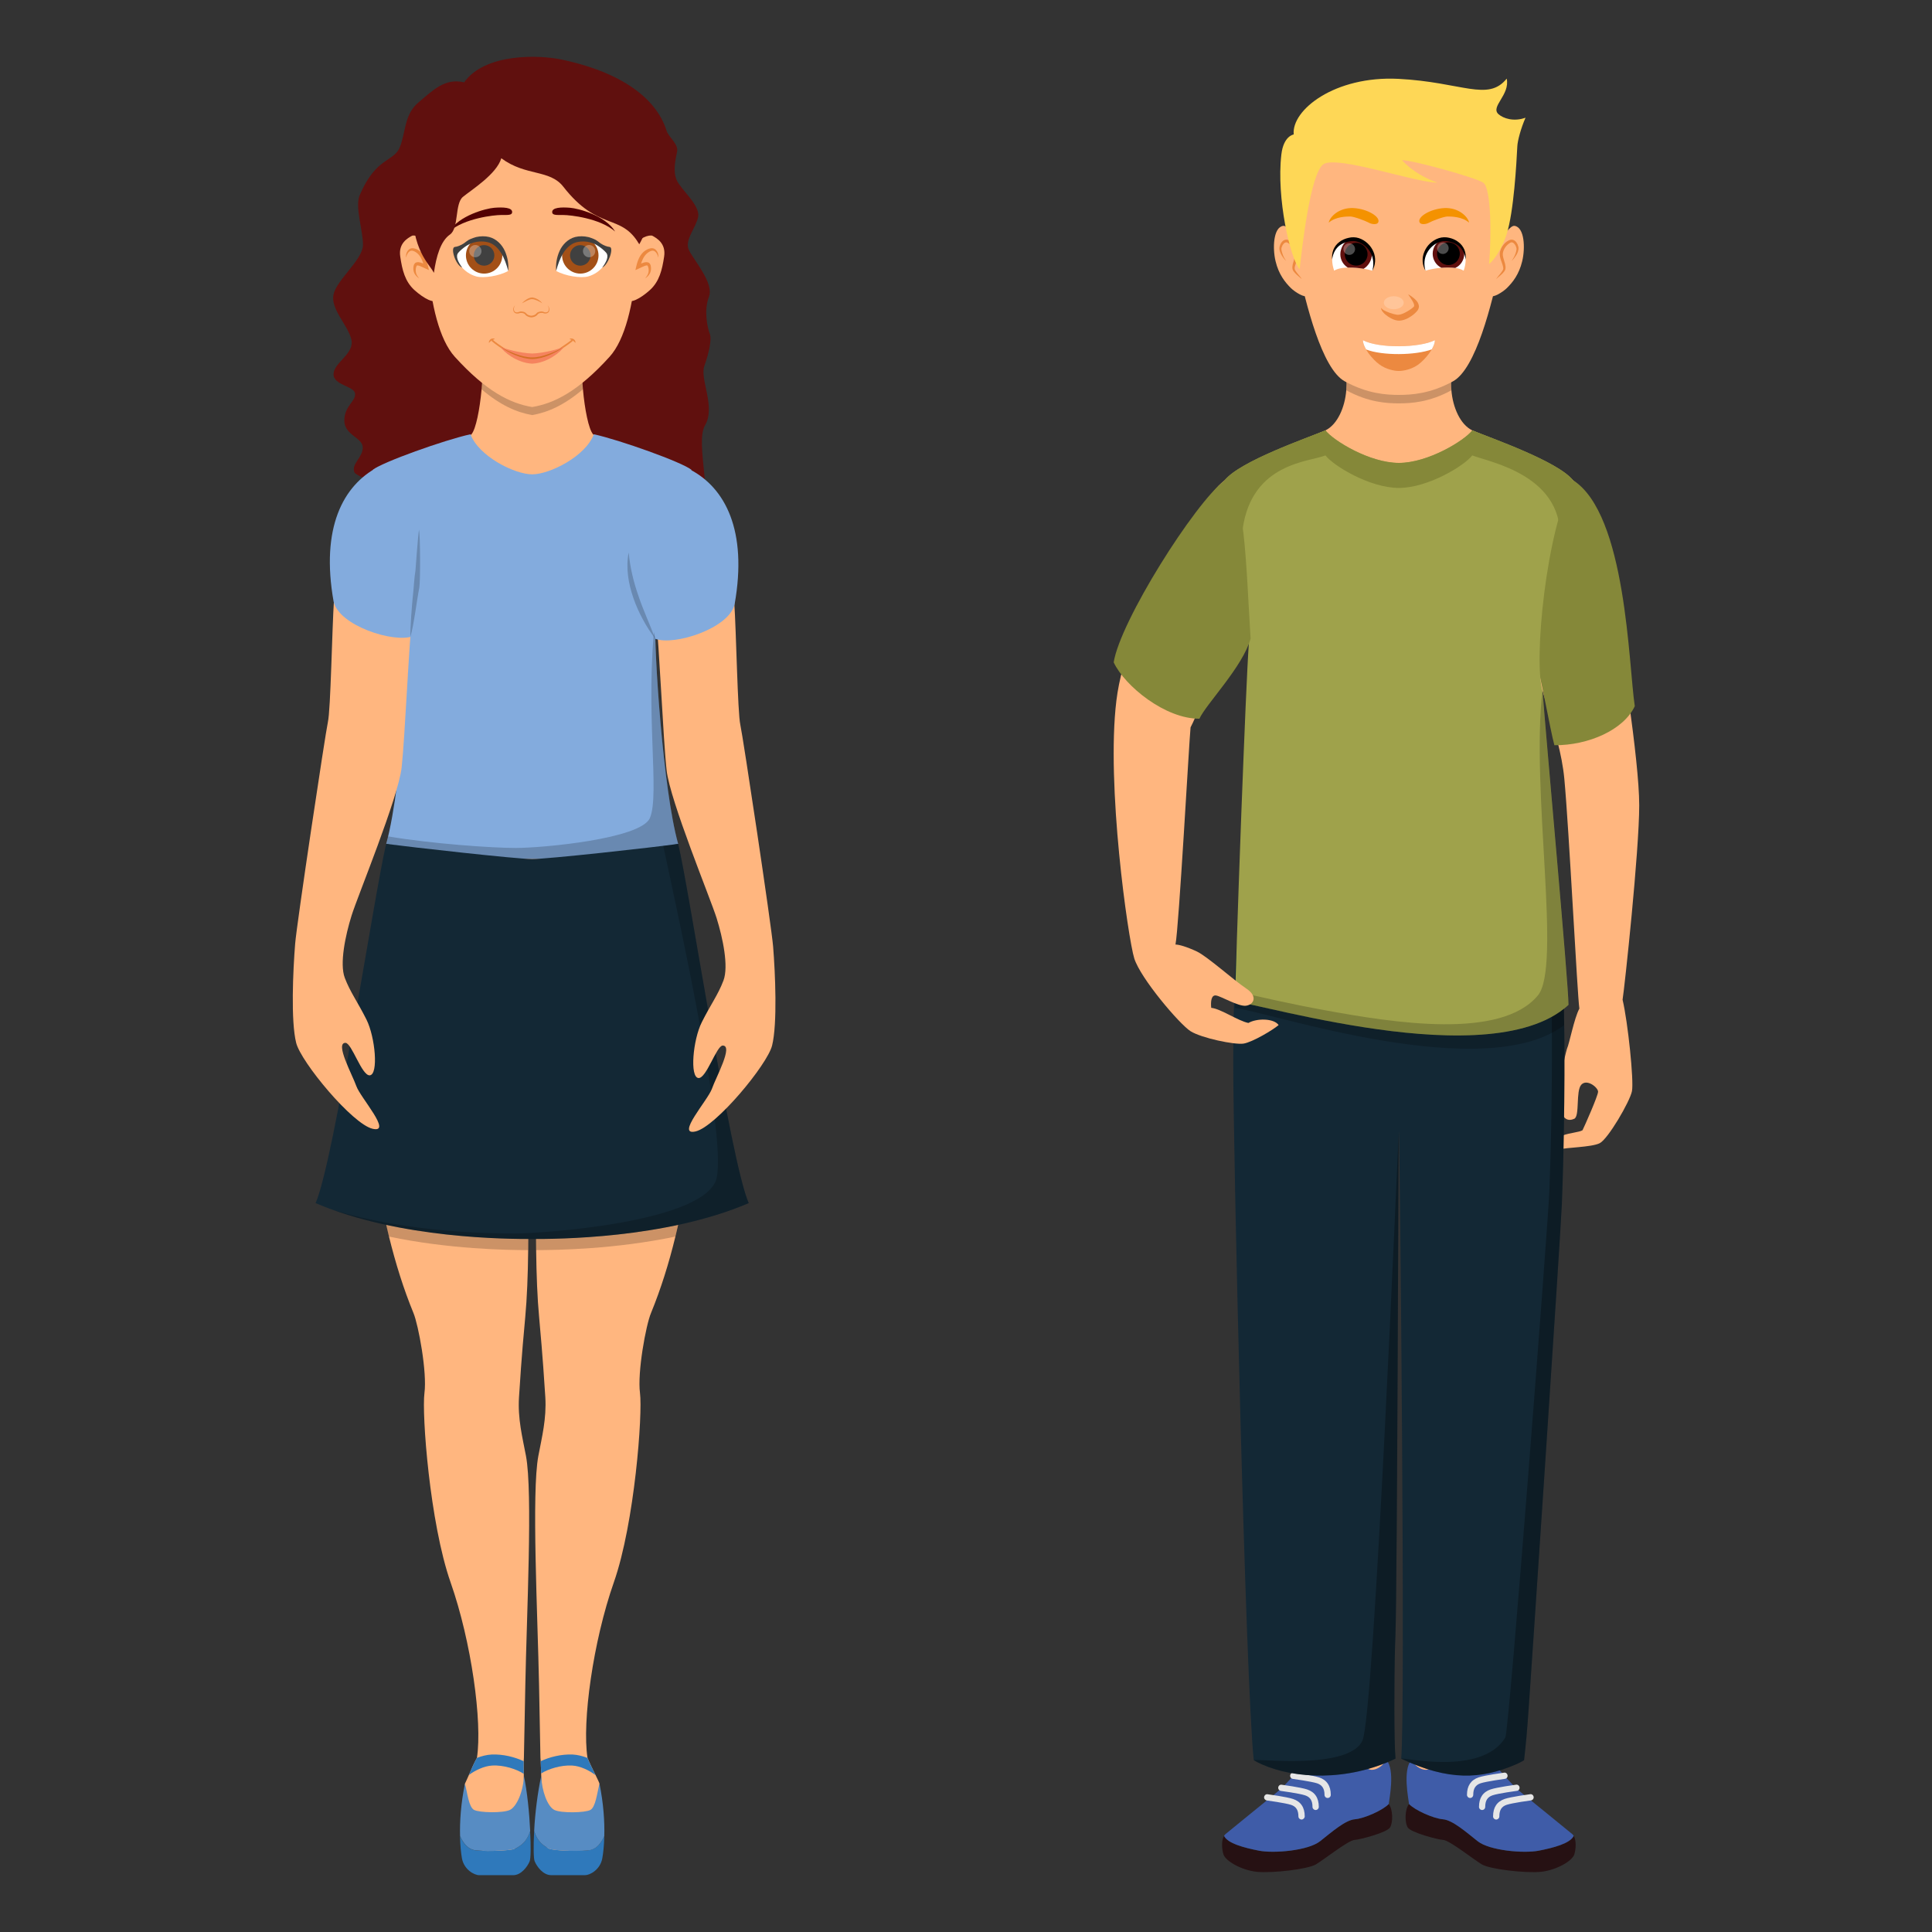 <?xml version="1.0" encoding="utf-8"?>
<!-- Generator: Adobe Illustrator 16.0.0, SVG Export Plug-In . SVG Version: 6.00 Build 0)  -->
<!DOCTYPE svg PUBLIC "-//W3C//DTD SVG 1.1//EN" "http://www.w3.org/Graphics/SVG/1.1/DTD/svg11.dtd">
<svg version="1.1" id="Layer_1" xmlns="http://www.w3.org/2000/svg" xmlns:xlink="http://www.w3.org/1999/xlink" x="0px" y="0px"
	 width="85px" height="85px" viewBox="0 0 85 85" enable-background="new 0 0 85 85" xml:space="preserve">
<rect x="0" y="0" width="85" height="85" fill="#333333" stroke="none"/>
<g>
	<g>
		<path fill="#60100E" d="M20.42,3.623c0.914-1.285,3.283-1.221,4.322-0.996c2.906,0.626,4.201,1.896,4.584,3.123
			c0.092,0.293,0.531,0.584,0.463,0.924c-0.066,0.337-0.191,0.838-0.021,1.242c0.168,0.406,1.049,1.117,0.947,1.625
			c-0.104,0.508-0.609,1.015-0.408,1.455c0.203,0.439,1.119,1.455,0.883,2.063c-0.236,0.609-0.059,1.387,0.037,1.624
			c0.098,0.236-0.037,0.846-0.24,1.421c-0.203,0.576,0.508,1.794,0.033,2.606c-0.475,0.812,0.48,3.479-0.299,4.154
			c-0.777,0.678-4.473,0.685-7.111,0.312c-2.641-0.372-7.887-2.031-8.021-2.403s0.371-0.643,0.371-1.084
			c0-0.438-0.811-0.541-0.811-1.184c0-0.644,0.508-0.847,0.473-1.187c-0.033-0.337-0.982-0.371-0.947-0.878
			c0.033-0.509,0.947-0.882,0.779-1.523c-0.17-0.644-0.916-1.319-0.781-1.962c0.139-0.644,1.297-1.539,1.297-2.183
			c0-0.643-0.363-1.669-0.145-2.184c0.717-1.683,1.49-1.455,1.76-2.099c0.271-0.644,0.184-1.443,0.826-1.984
			C19.053,3.969,19.574,3.422,20.42,3.623z"/>
		<path fill="#FFB67F" d="M29.715,54.403c-0.285,1.176-0.641,2.309-1.072,3.361c-0.225,0.53-0.607,2.614-0.486,3.524
			c0.121,0.911-0.234,5.715-1.15,8.327c-0.918,2.614-1.402,6.141-1.16,7.719c0,0.006,0.002,0.006,0.002,0.006
			c0.082,0.207,0.236,0.515,0.355,0.759c0.09,0.182,0.16,0.327,0.17,0.372c0.041,0.206-0.012,1.951-0.303,2.406
			c-0.582,0.905-1.684,0.636-1.928,0.503c-0.299-0.168-0.303-2.128-0.334-3.356c-0.006-0.203-0.014-0.388-0.02-0.54
			c-0.004-0.05-0.01-0.101-0.012-0.148c0,0-0.049-2.52-0.061-3.189c-0.061-3.101-0.334-8.479-0.031-10.092
			c0.16-0.845,0.363-1.639,0.307-2.581c-0.043-0.647-0.105-1.694-0.273-3.526c-0.078-0.83-0.117-1.849-0.131-2.946
			c-0.053-4.056,0.252-9.19,0.373-9.79c-0.213,0-0.547-0.028-0.547-0.028s-0.336,0.028-0.549,0.028
			c0.123,0.6,0.426,5.734,0.373,9.79c-0.012,1.099-0.053,2.116-0.129,2.946c-0.172,1.832-0.232,2.879-0.275,3.526
			c-0.059,0.942,0.146,1.736,0.307,2.581c0.303,1.612,0.029,6.991-0.029,10.092c-0.014,0.671-0.062,3.189-0.062,3.189
			c-0.002,0.049-0.006,0.1-0.008,0.151c-0.004,0.154-0.002,0.344,0.002,0.556c0.023,1.289,0.113,3.425-0.836,3.575
			c-0.41,0.065-2.107,0.081-1.752-3.146c0.061-0.124,0.115-0.251,0.172-0.378c0.117-0.271,0.227-0.532,0.354-0.753
			c0,0,0.002,0,0.002-0.006c0.242-1.578-0.242-5.104-1.16-7.718c-0.916-2.613-1.271-7.416-1.15-8.328
			c0.123-0.91-0.264-2.994-0.484-3.524c-0.434-1.054-0.787-2.187-1.076-3.361c-1.004-4.127-1.154-8.706-0.869-11.593
			c0.135-1.356,0.494-3.363,0.855-5.182c0.348-1.758,0.697-3.341,0.848-3.997c0.303-1.338,0.182-3.951,0.121-5.897
			c-0.062-1.944-0.852-4.923-1.824-6.868c0.789-0.426,4.195-1.398,4.5-1.763c0.193-0.231,0.363-1.087,0.443-1.978
			c0.047-0.502,0.062-1.011,0.039-1.427h4.379c-0.021,0.416-0.006,0.925,0.041,1.427c0.08,0.891,0.25,1.745,0.443,1.978
			c0.305,0.363,3.709,1.337,4.5,1.763c-0.973,1.945-1.764,4.924-1.824,6.868c-0.061,1.946-0.182,4.561,0.123,5.897
			c0.146,0.656,0.496,2.239,0.844,3.997c0.363,1.817,0.725,3.824,0.857,5.182C30.873,45.697,30.721,50.276,29.715,54.403z"/>
		<path opacity="0.2" enable-background="new    " d="M25.645,17.126c-0.836,0.712-1.555,1.018-2.23,1.136
			c-0.676-0.118-1.393-0.424-2.229-1.136c0.047-0.502,0.062-1.012,0.041-1.428h4.377C25.58,16.115,25.596,16.624,25.645,17.126z"/>
		<path fill="#FFB67F" d="M27.871,7.25c-0.287-1.725-2.916-2.959-4.457-2.959c-1.539,0-4.17,1.234-4.457,2.959
			c-0.365,2.188-0.324,6.93,1.053,8.448c1.379,1.52,2.434,2.048,3.404,2.21c0.973-0.162,2.025-0.689,3.404-2.21
			C28.197,14.18,28.236,9.438,27.871,7.25z"/>
		<g>
			<path fill="#FFB67F" d="M27.963,10.844c0.096-0.38,0.625-0.536,0.748-0.467c0.172,0.098,0.598,0.324,0.508,0.912
				c-0.088,0.588-0.209,1.091-0.623,1.47c-0.412,0.375-0.914,0.639-0.977,0.396C27.561,12.908,27.883,11.158,27.963,10.844z"/>
			<path fill="#EC8940" d="M28.963,11.334c-0.023-0.125-0.092-0.25-0.188-0.293c-0.049-0.021-0.098-0.016-0.146,0.006
				c-0.062,0.021-0.1,0.051-0.146,0.086c-0.182,0.145-0.262,0.386-0.326,0.625l-0.115-0.096c0.09-0.039,0.18-0.08,0.283-0.111
				c0.053-0.012,0.113-0.03,0.189-0.005c0.084,0.026,0.113,0.118,0.119,0.163c0.021,0.109,0.01,0.225-0.041,0.32
				c-0.049,0.092-0.125,0.168-0.209,0.219c0.064-0.075,0.121-0.157,0.143-0.246c0.021-0.088,0.018-0.178-0.012-0.262
				c-0.014-0.045-0.027-0.062-0.045-0.062c-0.018-0.003-0.061,0.004-0.102,0.02c-0.082,0.03-0.168,0.076-0.258,0.116l-0.154,0.068
				l0.039-0.164c0.029-0.129,0.068-0.257,0.131-0.382c0.062-0.123,0.15-0.238,0.271-0.317c0.057-0.038,0.137-0.075,0.193-0.086
				c0.072-0.024,0.166-0.017,0.23,0.03C28.941,11.06,28.979,11.203,28.963,11.334z"/>
		</g>
		<g>
			<path fill="#FFB67F" d="M18.865,10.844c-0.096-0.38-0.627-0.536-0.746-0.467c-0.176,0.098-0.6,0.324-0.51,0.912
				c0.086,0.588,0.207,1.091,0.621,1.47c0.414,0.375,0.914,0.639,0.977,0.396C19.27,12.908,18.945,11.158,18.865,10.844z"/>
			<path fill="#EC8940" d="M17.865,11.334c-0.014-0.131,0.02-0.274,0.143-0.371c0.064-0.047,0.156-0.055,0.229-0.03
				c0.061,0.011,0.139,0.048,0.193,0.086c0.121,0.079,0.211,0.194,0.271,0.318c0.062,0.124,0.102,0.252,0.133,0.381l0.037,0.164
				l-0.152-0.068c-0.09-0.04-0.178-0.086-0.26-0.116c-0.039-0.016-0.082-0.021-0.1-0.02c-0.02,0-0.031,0.018-0.047,0.062
				c-0.025,0.084-0.031,0.174-0.01,0.262c0.021,0.089,0.076,0.171,0.143,0.246c-0.086-0.051-0.16-0.127-0.211-0.219
				c-0.049-0.097-0.061-0.211-0.039-0.319c0.006-0.046,0.035-0.138,0.119-0.164c0.078-0.025,0.135-0.007,0.188,0.005
				c0.105,0.031,0.193,0.072,0.283,0.111l-0.113,0.096c-0.066-0.239-0.145-0.48-0.324-0.625c-0.049-0.035-0.086-0.064-0.15-0.086
				c-0.047-0.021-0.096-0.027-0.145-0.006C17.957,11.084,17.889,11.209,17.865,11.334z"/>
		</g>
		<g>
			<path fill="#EC8940" d="M24.582,15.438l-0.041-0.06l0.016-0.01c0.324-0.215,0.527-0.357,0.602-0.431l0.051,0.052
				c-0.113,0.113-0.49,0.358-0.613,0.44L24.582,15.438z"/>
			<path fill="#EC8940" d="M25.051,14.929c0.018-0.028,0.061-0.041,0.092-0.038c0.033,0,0.064,0.015,0.094,0.029
				c0.025,0.02,0.051,0.042,0.064,0.072c0.016,0.029,0.021,0.064,0.012,0.096c-0.02-0.028-0.037-0.046-0.057-0.062
				s-0.039-0.031-0.059-0.045c-0.021-0.017-0.045-0.024-0.066-0.035C25.107,14.937,25.086,14.923,25.051,14.929z"/>
			<path fill="#EC8940" d="M22.178,15.402c-0.043-0.026-0.43-0.281-0.559-0.411l0.053-0.052c0.1,0.102,0.391,0.301,0.547,0.401
				L22.178,15.402z"/>
			<path fill="#F5835E" d="M23.414,15.553c-0.52-0.015-1.221-0.206-1.393-0.299c0.121,0.223,0.713,0.711,1.393,0.746
				c0.68-0.035,1.271-0.523,1.395-0.746C24.635,15.347,23.936,15.538,23.414,15.553z"/>
			<path fill="#EC8940" d="M21.775,14.929c-0.033-0.006-0.055,0.008-0.078,0.017c-0.021,0.011-0.045,0.02-0.066,0.035
				c-0.02,0.014-0.041,0.028-0.059,0.045c-0.02,0.018-0.039,0.034-0.055,0.062c-0.014-0.03-0.008-0.065,0.01-0.095
				c0.016-0.031,0.039-0.055,0.062-0.073c0.031-0.016,0.062-0.029,0.096-0.029C21.717,14.888,21.758,14.9,21.775,14.929z"/>
			<path fill="#D47026" d="M22.021,15.254c0.207,0.14,0.439,0.231,0.672,0.323c0.234,0.079,0.477,0.148,0.721,0.146
				c0.244,0.003,0.486-0.066,0.721-0.149c0.229-0.088,0.465-0.181,0.674-0.319c-0.193,0.16-0.424,0.275-0.654,0.374
				c-0.232,0.094-0.48,0.164-0.738,0.17c-0.26-0.006-0.506-0.076-0.74-0.17C22.443,15.53,22.213,15.414,22.021,15.254z"/>
		</g>
		<g>
			<path fill="#EC8940" d="M22.959,13.347c0.059-0.063,0.123-0.119,0.195-0.166c0.076-0.05,0.156-0.088,0.256-0.095
				c0.096,0.01,0.18,0.045,0.256,0.088c0.076,0.046,0.145,0.102,0.191,0.173c-0.066-0.052-0.145-0.089-0.217-0.122
				c-0.076-0.029-0.156-0.064-0.234-0.064c-0.07-0.002-0.148,0.035-0.223,0.067C23.109,13.265,23.033,13.306,22.959,13.347z"/>
			<path fill="#EC8940" d="M22.668,13.427c-0.062,0.071-0.078,0.18-0.041,0.256c0.037,0.075,0.148,0.074,0.225,0.033
				c0.059-0.021,0.105-0.014,0.156-0.004c0.049,0.01,0.107,0.031,0.143,0.079c0.047,0.062,0.146,0.095,0.221,0.1
				c0.086-0.004,0.182-0.038,0.227-0.099c0.037-0.053,0.094-0.067,0.143-0.08c0.051-0.01,0.102-0.016,0.156,0.004
				c0.076,0.041,0.188,0.042,0.227-0.033c0.037-0.076,0.021-0.185-0.041-0.256c0.07,0.062,0.105,0.171,0.072,0.27
				c-0.047,0.111-0.191,0.11-0.275,0.072c-0.072-0.013-0.186,0.005-0.225,0.062c-0.072,0.095-0.174,0.125-0.277,0.134
				c-0.107-0.009-0.209-0.044-0.277-0.131c-0.041-0.061-0.154-0.075-0.227-0.063c-0.086,0.038-0.229,0.039-0.277-0.072
				C22.561,13.598,22.594,13.49,22.668,13.427z"/>
		</g>
		<g>
			<path fill="#2F79BB" d="M23.303,81.89c-0.104,0.251-0.385,0.61-0.721,0.61h-1.5c-0.211,0-0.664-0.238-0.758-0.737
				c-0.041-0.229-0.076-0.565-0.086-0.983c0.119,0.267,0.299,0.521,0.564,0.603c0.262,0.086,1.678,0.062,1.898-0.063
				c0.219-0.127,0.471-0.285,0.623-0.757C23.361,81.233,23.352,81.772,23.303,81.89z"/>
			<path fill="#578CC3" d="M23.326,80.559v0.002c-0.152,0.472-0.404,0.63-0.623,0.757c-0.223,0.127-1.637,0.149-1.898,0.063
				c-0.268-0.082-0.445-0.336-0.564-0.603c-0.016-0.62,0.031-1.424,0.217-2.308c0.104,0.42,0.168,1.031,0.396,1.157
				c0.234,0.127,1.289,0.148,1.584,0c0.297-0.147,0.592-0.823,0.611-1.497C23.193,78.812,23.291,79.772,23.326,80.559z"/>
			<path fill="#2F79BB" d="M23.045,78.042c-0.303-0.203-0.887-0.396-1.391-0.365c-0.359,0.019-0.758,0.216-1.027,0.417
				c0.117-0.271,0.227-0.532,0.354-0.753c0.207-0.08,0.43-0.138,0.648-0.149c0.504-0.022,1.029,0.111,1.412,0.296
				C23.037,77.642,23.041,77.83,23.045,78.042z"/>
		</g>
		<g>
			<path fill="#2F79BB" d="M26.586,80.782c-0.008,0.415-0.047,0.753-0.088,0.98c-0.092,0.499-0.545,0.737-0.754,0.737h-1.498
				c-0.34,0-0.619-0.359-0.723-0.61c-0.051-0.117-0.057-0.656-0.023-1.329c0.15,0.472,0.402,0.63,0.623,0.757
				s1.637,0.149,1.898,0.063C26.289,81.299,26.467,81.047,26.586,80.782z"/>
			<path fill="#578CC3" d="M26.586,80.779v0.003c-0.119,0.266-0.297,0.518-0.562,0.6c-0.264,0.086-1.68,0.062-1.898-0.063
				c-0.221-0.127-0.473-0.285-0.625-0.757V80.56c0.035-0.782,0.162-1.746,0.311-2.427c0.023,0.674,0.281,1.35,0.578,1.497
				c0.297,0.148,1.352,0.127,1.584,0c0.23-0.126,0.295-0.737,0.4-1.157C26.555,79.355,26.604,80.158,26.586,80.779z"/>
			<path fill="#2F79BB" d="M26.203,78.1c-0.27-0.206-0.668-0.404-1.029-0.423c-0.488-0.029-1.053,0.149-1.365,0.348
				c-0.006-0.203-0.012-0.388-0.02-0.54c0.383-0.182,0.906-0.315,1.41-0.293c0.221,0.013,0.441,0.069,0.646,0.149
				C25.928,77.548,26.084,77.855,26.203,78.1z"/>
		</g>
		<g>
			<g>
				<path fill="#530003" d="M24.295,9.35c0.018,0.121,0.189,0.109,0.488,0.109s1.613,0.139,2.281,0.728
					c-0.43-0.707-1.615-1.017-1.982-1.046C24.713,9.111,24.266,9.119,24.295,9.35z"/>
				<g>
					<path fill="#FFFFFF" d="M24.469,11.92c0.062-0.662,0.363-1.331,1.002-1.403c0.727-0.08,1.078,0.41,1.371,0.668
						c-0.121,0.345-0.406,0.82-0.969,0.978C25.555,12.248,24.877,12.147,24.469,11.92z"/>
					<circle fill="#A35017" cx="25.531" cy="11.236" r="0.801"/>
					<circle fill="#404040" cx="25.531" cy="11.237" r="0.452"/>
					<circle opacity="0.3" fill="#FFFFFF" enable-background="new    " cx="25.918" cy="11.049" r="0.271"/>
					<path fill="#404040" d="M26.814,10.863c-0.094-0.007-0.252-0.062-0.395-0.158c-0.066-0.047-0.129-0.104-0.201-0.146
						c-0.086-0.052-0.332-0.135-0.338-0.13c-0.188-0.042-0.387-0.048-0.578-0.001c-0.32,0.085-0.564,0.343-0.686,0.62
						c-0.125,0.278-0.17,0.581-0.148,0.872c0.076-0.281,0.17-0.553,0.312-0.783c0.143-0.232,0.342-0.419,0.584-0.479
						c0.252-0.061,0.523-0.041,0.77,0.063c0.057,0.024,0.109,0.054,0.158,0.085c0.154,0.096,0.301,0.223,0.377,0.314
						c0.125,0.148,0.018,0.396-0.174,0.651C26.766,11.652,27.033,10.875,26.814,10.863z"/>
				</g>
			</g>
			<g>
				<path fill="#530003" d="M22.531,9.35c-0.016,0.121-0.188,0.109-0.486,0.109s-1.613,0.139-2.281,0.728
					c0.43-0.707,1.613-1.017,1.982-1.046S22.562,9.119,22.531,9.35z"/>
				<g>
					<path fill="#FFFFFF" d="M22.361,11.92c-0.062-0.662-0.361-1.331-1-1.403c-0.729-0.08-1.078,0.41-1.373,0.668
						c0.119,0.345,0.406,0.82,0.969,0.978C21.275,12.248,21.953,12.147,22.361,11.92z"/>
					<circle fill="#A35017" cx="21.299" cy="11.237" r="0.8"/>
					<circle fill="#404040" cx="21.297" cy="11.236" r="0.453"/>
					<circle opacity="0.3" fill="#FFFFFF" enable-background="new    " cx="20.914" cy="11.049" r="0.27"/>
					<path fill="#404040" d="M20.018,10.863c0.092-0.007,0.25-0.062,0.393-0.158c0.068-0.047,0.129-0.104,0.201-0.146
						c0.084-0.052,0.334-0.135,0.336-0.13c0.188-0.042,0.389-0.048,0.578-0.001c0.324,0.085,0.566,0.343,0.688,0.62
						c0.125,0.278,0.168,0.581,0.148,0.872c-0.078-0.281-0.17-0.553-0.312-0.783c-0.141-0.232-0.34-0.419-0.582-0.479
						c-0.254-0.061-0.523-0.041-0.77,0.063c-0.055,0.024-0.107,0.054-0.162,0.085c-0.152,0.096-0.299,0.223-0.373,0.314
						c-0.127,0.148-0.02,0.396,0.17,0.651C20.035,11.658,19.797,10.875,20.018,10.863z"/>
				</g>
			</g>
		</g>
		<path fill="#83ABDD" d="M29.836,37.127c-1.916,0.423-5.217,0.667-6.422,0.667c-1.207,0-4.508-0.244-6.422-0.667
			c0.186-0.672,0.354-1.645,0.492-2.72c0.135-1.014,0.244-2.12,0.328-3.165c0.145-1.779,0.209-3.374,0.184-3.993
			c-0.039-0.25-0.129-0.675-0.244-1.192c-0.391-1.756-1.1-4.591-1.311-5.275c-0.016-0.05-0.025-0.084-0.037-0.111
			c0.396-0.332,3.17-1.321,4.295-1.565c0.365,0.974,1.945,1.763,2.715,1.763s2.35-0.789,2.713-1.763
			c1.125,0.244,3.896,1.233,4.295,1.565c-0.189,0.502-1.834,5.483-1.592,6.58C28.773,28.619,29.166,34.73,29.836,37.127z"/>
		<path opacity="0.2" enable-background="new    " d="M28.832,27.249c-0.473,3.971,0.215,7.731-0.244,8.75
			c-0.408,0.907-4.697,1.308-5.902,1.308c-1.051,0-3.682-0.184-5.607-0.508c-0.027,0.115-0.057,0.227-0.084,0.328
			c1.914,0.423,5.215,0.667,6.422,0.667c1.205,0,4.506-0.244,6.422-0.667C29.166,34.73,28.773,28.619,28.832,27.249z"/>
		<path opacity="0.2" enable-background="new    " d="M29.715,54.403c-2.646,0.557-5.189,0.595-6.127,0.597
			c-0.053-4.056,0.252-9.19,0.373-9.79c-0.213,0-0.547-0.028-0.547-0.028s-0.336,0.028-0.549,0.028
			c0.123,0.6,0.426,5.734,0.373,9.79c-0.938-0.002-3.48-0.04-6.129-0.597c-1.004-4.127-1.154-8.706-0.869-11.593
			c0.135-1.356,0.494-3.363,0.855-5.182c1.236,0.158,5.656,0.65,6.316,0.65c0.662,0,5.037-0.477,6.316-0.65
			c0.361,1.817,0.723,3.824,0.855,5.182C30.873,45.697,30.721,50.276,29.715,54.403z"/>
		<path fill="#132835" d="M29.836,37.127c-1.125,0.161-5.742,0.668-6.422,0.668c-0.682,0-5.359-0.526-6.424-0.668
			c-0.484,1.974-2.289,13.95-3.105,15.805c3.684,1.579,8.494,1.579,9.527,1.579s5.846,0,9.529-1.579
			C32.127,51.077,30.322,39.101,29.836,37.127z"/>
		<path opacity="0.2" enable-background="new    " d="M29.836,37.127c-0.158,0.021-0.385,0.051-0.656,0.086
			c0.574,2.712,2.945,13.315,2.295,14.775c-0.824,1.839-7.756,2.28-8.791,2.28c-0.896,0-4.656-0.003-8.045-1.043
			c3.557,1.284,7.812,1.284,8.775,1.284c1.033,0,5.844,0,9.527-1.579C32.127,51.077,30.322,39.101,29.836,37.127z"/>
		<path fill="#FFB67F" d="M30.604,20.865c0.746,0.507,1.162,1.163,1.398,2.562c0.146,0.853,0.268,2.547,0.301,3.037
			c0.092,1.396,0.148,4.883,0.268,5.42c0.119,0.535,1.377,8.898,1.443,9.76c0.094,1.163,0.193,3.4-0.045,4.355
			c-0.209,0.841-2.473,3.57-3.365,3.779c-0.893,0.208,0.537-1.369,0.717-1.876C31.498,47.396,32.273,46,31.797,46
			c-0.273,0-0.717,1.453-1.066,1.429c-0.393-0.031-0.244-1.683,0.145-2.456c0.387-0.773,0.715-1.205,0.953-1.834
			c0.236-0.625-0.031-1.875-0.299-2.739c-0.268-0.861-2.057-5.18-2.203-6.519c-0.15-1.341-0.324-5.55-0.475-6.795
			C28.699,25.838,29.443,20.926,30.604,20.865z"/>
		<path fill="#83ABDD" d="M30.383,20.669c1.512,0.804,2.514,2.658,1.938,5.912c-0.232,1.062-2.658,1.844-3.492,1.523
			c-0.137-0.716-0.307-1.101-0.307-1.739C28.521,25.729,29.145,21.174,30.383,20.669z"/>
		<path fill="#FFB67F" d="M16.393,20.748c-0.744,0.508-1.16,1.163-1.398,2.562c-0.146,0.853-0.266,2.546-0.299,3.036
			c-0.09,1.397-0.148,4.883-0.27,5.42c-0.117,0.536-1.375,8.9-1.441,9.76c-0.094,1.163-0.195,3.401,0.045,4.355
			c0.209,0.842,2.471,3.573,3.363,3.781c0.893,0.207-0.537-1.369-0.715-1.877c-0.18-0.508-0.951-1.904-0.479-1.904
			c0.275,0,0.717,1.454,1.068,1.429c0.393-0.031,0.242-1.683-0.145-2.456s-0.715-1.205-0.953-1.833
			c-0.236-0.624,0.029-1.874,0.299-2.739c0.268-0.862,2.055-5.181,2.203-6.52c0.148-1.341,0.324-5.55,0.475-6.793
			C18.299,25.723,17.553,20.81,16.393,20.748z"/>
		<path fill="#83ABDD" d="M16.615,20.554c-1.512,0.804-2.514,2.657-1.938,5.91c0.232,1.062,2.656,1.844,3.49,1.524
			c0.139-0.717,0.309-1.101,0.309-1.738S17.855,21.057,16.615,20.554z"/>
		<path opacity="0.2" enable-background="new    " d="M18.055,28.022c-0.018-0.293,0.076-1.523,0.111-1.814s0.061-0.83,0.113-1.113
			c0,0,0.107-1.505,0.156-1.797c0.057,0.293,0.064,2.271,0.012,2.557C18.334,26.429,18.217,27.461,18.055,28.022z"/>
		<path opacity="0.2" enable-background="new    " d="M28.828,28.105c-0.199-0.273-0.387-0.553-0.545-0.854
			c-0.162-0.296-0.301-0.609-0.414-0.932c-0.221-0.638-0.344-1.342-0.209-2.013c0.061,0.677,0.219,1.312,0.438,1.937
			C28.309,26.87,28.592,27.469,28.828,28.105z"/>
		<path fill="#60100E" d="M22.055,6.962c1.076,0.802,2.127,0.478,2.73,1.254c1.553,1.987,2.529,1.139,3.34,2.532
			c1.643-2.832-1.16-8.08-5.402-6.965s-4.646,3.035-4.613,5.16c0.035,2.127,0.744,2.605,0.98,3.061
			c0.104-0.733,0.301-1.404,0.705-1.684s0.203-1.357,0.574-1.66C20.74,8.356,21.854,7.658,22.055,6.962z"/>
	</g>
	<g>
		<path fill="#FFB67F" d="M54.701,41.31c-0.139,1.332-0.232,6.34,0,8.865c0.229,2.527,1.516,7.627,1.791,8.408
			s0.229,5.836,0.137,7.026c-0.092,1.197,1.285,11.396,1.699,12.362c0.873,0,1.977,0.044,2.666,0
			c-0.047-1.24,0.365-6.848,0.275-8.455c-0.092-1.605-0.506-4.363-0.414-4.962c0.092-0.598,0.461-4.044,0.275-5.465
			c-0.186-1.427,0.414-10.57,0.414-11.766c0,1.194,0.598,10.339,0.412,11.766c-0.184,1.421,0.186,4.867,0.275,5.465
			c0.092,0.599-0.32,3.355-0.412,4.962c-0.092,1.607,0.32,7.215,0.273,8.455c0.691,0.044,1.793,0,2.666,0
			c0.414-0.966,1.793-11.165,1.697-12.362c-0.09-1.19-0.137-6.245,0.139-7.026s1.562-5.882,1.793-8.408
			c0.23-2.525,0.139-7.533,0-8.865c-0.139-1.334-0.299-4.08-0.457-5.228c-0.16-1.148-0.143-5.894,0.068-8.188
			c0.205-2.299,0.896-5.1,1.766-6.156c-0.826-1.334-4.227-2.437-4.99-2.804c-0.527-0.253-0.857-1.009-0.918-1.763
			c-0.029-0.343,0-0.688,0.09-0.985c-0.627,0.47-1.301,0.496-2.402,0.496s-1.775-0.026-2.404-0.496
			c0.09,0.298,0.117,0.644,0.09,0.985c-0.059,0.754-0.391,1.51-0.916,1.763c-0.768,0.367-4.166,1.47-4.992,2.804
			c0.871,1.058,1.559,3.857,1.768,6.156c0.209,2.296,0.229,7.04,0.068,8.188C55,37.229,54.84,39.976,54.701,41.31z"/>
		<path fill="#FFB67F" d="M69.281,21.247c0.852,0.491,1.465,3.02,1.74,5.079c0.271,2.059,1.098,7.09,1.098,9.104
			c0,2.013-0.643,8.005-0.732,8.554c0.23,0.961,0.504,3.568,0.412,4.025c-0.092,0.458-1.053,2.104-1.418,2.287
			c-0.367,0.184-1.512,0.184-1.738,0.274c-0.229-0.113-0.184-0.503,0.115-0.616c0.295-0.114,0.729-0.14,0.867-0.229
			c0.092-0.184,0.68-1.512,0.684-1.693c0.002-0.183-0.488-0.583-0.738-0.309c-0.252,0.275-0.059,1.383-0.311,1.499
			c-0.252,0.114-0.512,0.045-0.596-0.458c-0.084-0.504-0.012-1.598,0.275-2.619c0.109-0.234,0.314-1.337,0.547-1.772
			c-0.09-0.57-0.455-7.913-0.662-10.109c-0.205-2.195-1.398-4.503-1.328-5.854C67.562,27.179,68,22.758,69.281,21.247z"/>
		<path opacity="0.2" enable-background="new    " d="M59.232,17.171c0.975,0.531,1.775,0.575,2.312,0.575s1.34-0.044,2.312-0.575
			c-0.027-0.343,0-0.688,0.092-0.985c-0.629,0.47-1.301,0.496-2.404,0.496c-1.102,0-1.773-0.026-2.402-0.496
			C59.232,16.483,59.26,16.828,59.232,17.171z"/>
		<path fill="#FFB67F" d="M57.088,6.714c0.461-0.966,2.438-2.437,4.457-2.437c2.021,0,3.998,1.471,4.457,2.437
			c0.459,0.964,0.367,3.262,0,4.961c-0.369,1.7-1.066,4.549-2.074,5.1c-1.004,0.553-1.832,0.599-2.383,0.599
			s-1.377-0.046-2.385-0.599c-1.004-0.551-1.705-3.399-2.072-5.1C56.721,9.976,56.629,7.678,57.088,6.714z"/>
		<g>
			<path fill="#261113" d="M53.826,81.584c0.092,0.293,0.781,0.69,1.455,0.767c0.674,0.071,2.256-0.11,2.619-0.328
				c0.363-0.219,1.42-1.056,1.691-1.073c0.273-0.02,1.418-0.326,1.562-0.545c0.143-0.22,0.129-0.818-0.055-1.035
				c-0.254,0.271-1.07,0.637-1.49,0.672c-0.416,0.034-1,0.546-1.527,0.963c-0.523,0.419-2.035,0.546-2.689,0.419
				c-0.656-0.127-1.385-0.32-1.539-0.651C53.736,80.961,53.748,81.333,53.826,81.584z"/>
			<path fill="#3F5CA8" d="M53.854,80.771c0.154,0.331,0.883,0.524,1.539,0.651c0.654,0.127,2.166,0,2.689-0.419
				c0.527-0.417,1.111-0.929,1.527-0.963c0.42-0.035,1.236-0.399,1.49-0.673c0.02-0.222,0.291-1.485-0.105-1.945
				c-0.238,0.43-0.693,0.525-0.82,0.38c-0.127-0.145-0.396-0.818-0.6-1.019c-0.199-0.2-0.764-0.362-1.092-0.309
				c-0.324,0.052-0.639,0.346-0.818,0.673c-0.184,0.328-1.037,1.347-1.492,1.71s-2.072,1.689-2.254,1.835
				C53.893,80.713,53.869,80.742,53.854,80.771z"/>
			<path fill="#E6E6E6" d="M58.41,79.104c-0.076,0-0.137-0.062-0.137-0.139c0-0.274-0.104-0.43-0.324-0.506
				c-0.258-0.084-1.061-0.194-1.068-0.195c-0.076-0.01-0.129-0.079-0.119-0.155c0.012-0.075,0.078-0.132,0.156-0.117
				c0.033,0.005,0.836,0.113,1.119,0.207c0.338,0.113,0.512,0.372,0.512,0.768C58.549,79.042,58.488,79.104,58.41,79.104z"/>
			<path fill="#E6E6E6" d="M57.883,79.633c-0.076,0-0.139-0.062-0.139-0.138c0-0.275-0.1-0.433-0.324-0.507
				c-0.256-0.087-1.059-0.194-1.066-0.195c-0.076-0.011-0.127-0.079-0.117-0.155c0.01-0.074,0.078-0.132,0.154-0.117
				c0.033,0.005,0.838,0.113,1.117,0.207c0.34,0.113,0.514,0.371,0.514,0.769C58.021,79.571,57.959,79.633,57.883,79.633z"/>
			<path fill="#E6E6E6" d="M57.262,80.052c-0.074,0-0.137-0.062-0.137-0.138c0-0.275-0.102-0.434-0.324-0.508
				c-0.258-0.084-1.059-0.193-1.066-0.193c-0.076-0.012-0.129-0.08-0.119-0.155c0.012-0.076,0.08-0.132,0.156-0.118
				c0.031,0.005,0.834,0.112,1.115,0.207c0.342,0.113,0.516,0.371,0.516,0.769C57.4,79.989,57.338,80.052,57.262,80.052z"/>
		</g>
		<g>
			<path fill="#261113" d="M69.264,81.584c-0.092,0.293-0.781,0.69-1.455,0.767c-0.672,0.071-2.258-0.11-2.619-0.328
				c-0.363-0.219-1.418-1.056-1.691-1.073c-0.273-0.02-1.418-0.326-1.561-0.545c-0.145-0.22-0.131-0.818,0.053-1.035
				c0.254,0.271,1.072,0.637,1.49,0.672c0.418,0.034,1.002,0.546,1.527,0.963c0.525,0.419,2.037,0.546,2.689,0.419
				c0.656-0.127,1.385-0.32,1.539-0.651C69.354,80.961,69.34,81.333,69.264,81.584z"/>
			<path fill="#3F5CA8" d="M69.236,80.771c-0.154,0.331-0.883,0.524-1.539,0.651c-0.652,0.127-2.164,0-2.689-0.419
				c-0.525-0.417-1.109-0.929-1.527-0.963c-0.418-0.035-1.236-0.399-1.49-0.673c-0.021-0.222-0.289-1.485,0.105-1.945
				c0.236,0.43,0.691,0.525,0.818,0.38c0.127-0.145,0.398-0.818,0.604-1.019c0.195-0.2,0.762-0.362,1.09-0.309
				c0.326,0.052,0.639,0.346,0.818,0.673c0.184,0.328,1.037,1.347,1.492,1.71s2.072,1.689,2.254,1.835
				C69.197,80.713,69.219,80.742,69.236,80.771z"/>
			<path fill="#E6E6E6" d="M64.68,79.104c-0.076,0-0.139-0.062-0.139-0.139c0-0.396,0.174-0.653,0.514-0.768
				c0.281-0.094,1.084-0.202,1.117-0.207c0.076-0.015,0.145,0.042,0.154,0.117c0.012,0.076-0.041,0.146-0.117,0.155
				c-0.008,0.001-0.811,0.111-1.068,0.195c-0.223,0.076-0.324,0.23-0.324,0.506C64.816,79.042,64.756,79.104,64.68,79.104z"/>
			<path fill="#E6E6E6" d="M65.207,79.633c-0.076,0-0.137-0.062-0.137-0.138c0-0.396,0.172-0.654,0.512-0.769
				c0.281-0.094,1.084-0.202,1.117-0.207c0.076-0.015,0.145,0.043,0.154,0.117c0.012,0.076-0.041,0.146-0.117,0.155
				c-0.01,0.001-0.811,0.108-1.068,0.195c-0.223,0.074-0.324,0.23-0.324,0.507C65.344,79.571,65.283,79.633,65.207,79.633z"/>
			<path fill="#E6E6E6" d="M65.826,80.052c-0.076,0-0.137-0.062-0.137-0.138c0-0.396,0.172-0.654,0.512-0.769
				c0.283-0.095,1.084-0.202,1.117-0.207c0.078-0.014,0.146,0.042,0.156,0.118c0.012,0.075-0.043,0.145-0.119,0.155
				c-0.01,0-0.809,0.109-1.066,0.193c-0.225,0.074-0.324,0.231-0.324,0.508C65.965,79.989,65.902,80.052,65.826,80.052z"/>
		</g>
		<g>
			<g>
				<path fill="#FFB67F" d="M57.16,10.701c-0.207-0.326-0.518-0.795-0.709-0.764c-0.428,0.068-0.471,0.971-0.332,1.553
					c0.139,0.584,0.422,0.932,0.672,1.181c0.201,0.198,0.633,0.444,0.689,0.333C57.586,12.793,57.367,11.029,57.16,10.701z"/>
				<path fill="#EC8940" d="M56.59,11.484c-0.1-0.087-0.174-0.197-0.236-0.314c-0.029-0.061-0.055-0.124-0.064-0.194
					c-0.012-0.083,0.008-0.146,0.037-0.214c0.027-0.064,0.068-0.13,0.135-0.178c0.07-0.049,0.166-0.055,0.242-0.016
					c0.137,0.065,0.234,0.168,0.309,0.288c0.076,0.119,0.117,0.271,0.094,0.417c-0.023,0.145-0.082,0.26-0.117,0.381
					c-0.02,0.059-0.035,0.116-0.029,0.168c0,0.045,0.041,0.102,0.078,0.15c0.072,0.104,0.17,0.196,0.236,0.309
					c-0.094-0.09-0.201-0.164-0.293-0.261c-0.043-0.052-0.096-0.098-0.117-0.182c-0.016-0.079,0-0.149,0.012-0.216
					c0.033-0.131,0.08-0.256,0.098-0.369c0.018-0.11-0.016-0.227-0.076-0.327c-0.059-0.101-0.148-0.19-0.244-0.244
					c-0.082-0.058-0.182,0.017-0.236,0.12c-0.023,0.049-0.049,0.115-0.043,0.163c0.004,0.057,0.021,0.118,0.041,0.178
					C56.451,11.265,56.512,11.379,56.59,11.484z"/>
			</g>
			<g>
				<path fill="#FFB67F" d="M65.93,10.701c0.205-0.326,0.52-0.795,0.707-0.764c0.434,0.068,0.475,0.971,0.334,1.553
					c-0.139,0.584-0.42,0.932-0.672,1.181c-0.199,0.198-0.631,0.444-0.688,0.333C65.506,12.793,65.723,11.029,65.93,10.701z"/>
				<path fill="#EC8940" d="M66.5,11.484c0.078-0.104,0.141-0.22,0.18-0.341c0.021-0.06,0.039-0.121,0.041-0.178
					c0.006-0.048-0.02-0.114-0.045-0.163c-0.055-0.104-0.15-0.178-0.234-0.12c-0.098,0.054-0.188,0.144-0.246,0.244
					c-0.061,0.103-0.092,0.217-0.076,0.327c0.02,0.113,0.068,0.238,0.1,0.369c0.014,0.065,0.025,0.137,0.012,0.216
					c-0.021,0.084-0.074,0.13-0.117,0.182c-0.092,0.097-0.201,0.171-0.291,0.261c0.066-0.111,0.162-0.203,0.236-0.309
					c0.033-0.05,0.074-0.105,0.078-0.15c0.002-0.052-0.012-0.109-0.031-0.168c-0.033-0.121-0.094-0.236-0.117-0.381
					c-0.023-0.146,0.018-0.298,0.092-0.417c0.076-0.12,0.174-0.223,0.312-0.288c0.074-0.039,0.172-0.033,0.24,0.016
					c0.066,0.048,0.107,0.111,0.137,0.178c0.025,0.068,0.047,0.131,0.035,0.214c-0.012,0.07-0.035,0.134-0.064,0.194
					C66.674,11.285,66.6,11.397,66.5,11.484z"/>
			</g>
		</g>
		<path fill="#132835" d="M68.781,50.873c-0.008,0.302-0.018,0.605-0.025,0.908c-0.002,0.104-0.004,0.21-0.01,0.316
			c-0.01,0.295-0.02,0.587-0.031,0.88c-0.049,1.29-1.375,21.038-1.461,22.203c-0.01,0.182-0.023,0.362-0.039,0.538
			c-0.002,0.056-0.008,0.107-0.012,0.16c-0.016,0.185-0.033,0.366-0.045,0.542c-0.033,0.355-0.066,0.694-0.105,1.021
			c-0.061,0.038-0.131,0.075-0.201,0.11c-0.043,0.02-0.084,0.039-0.127,0.061c-0.033,0.015-0.068,0.028-0.104,0.044
			c-1.453,0.61-2.885,0.711-4.975-0.283c0.193-1.829-0.057-26.862-0.1-27.526c-0.004-0.035-0.004-0.055-0.004-0.055
			s0,0.011-0.002,0.028c-0.018,0.312-0.066,19.707-0.146,22.101v0.009c-0.008,0.14-0.01,0.278-0.016,0.416
			c-0.004,0.066-0.004,0.133-0.006,0.196c-0.037,1.333-0.043,4.193,0.025,4.831c-2.125,1.013-4.438,0.889-5.879,0.252
			c-0.055-0.024-0.109-0.051-0.16-0.075c-0.066-0.035-0.133-0.072-0.197-0.107c-0.365-3.329-0.91-26.861-0.904-30.785
			c0.002-0.687,0.01-1.339,0.018-1.94c0.004-0.09,0.006-0.182,0.008-0.271c0.016-0.734,0.037-1.39,0.062-1.932
			c0.004-0.072,0.008-0.142,0.014-0.21c0-0.044,0.004-0.088,0.006-0.13c0.004-0.044,0.006-0.085,0.01-0.124
			c0.002-0.041,0.004-0.079,0.008-0.118c0.006-0.1,0.016-0.19,0.021-0.275v-0.009c0.006-0.046,0.01-0.094,0.016-0.138
			c0.002-0.021,0.002-0.038,0.006-0.058h6.412c0.438,0,0.707,0,0.707,0s4.242,0,6.293,0h0.826c0.006,0.044,0.008,0.093,0.014,0.144
			c0.014,0.104,0.021,0.22,0.029,0.344c0.008,0.096,0.014,0.196,0.021,0.301c0,0.018,0,0.036,0.004,0.056
			c0.002,0.065,0.004,0.135,0.01,0.204c0,0.015,0,0.027,0.004,0.043c0.002,0.084,0.008,0.176,0.01,0.266
			c0.006,0.102,0.012,0.202,0.016,0.31c0.014,0.384,0.021,0.809,0.033,1.264c0.008,0.311,0.012,0.643,0.018,0.982
			c0.004,0.276,0.006,0.562,0.006,0.857C68.834,47.649,68.818,49.249,68.781,50.873z"/>
		<g>
			<path fill="#EC8940" d="M61.951,12.949c0.098,0.051,0.188,0.113,0.273,0.188c0.078,0.077,0.176,0.156,0.199,0.314
				c0.018,0.077-0.033,0.188-0.074,0.229c-0.037,0.044-0.084,0.09-0.125,0.127c-0.088,0.079-0.186,0.14-0.287,0.195
				c-0.105,0.053-0.221,0.095-0.354,0.106c-0.143,0.004-0.264-0.042-0.361-0.092c-0.105-0.051-0.197-0.114-0.285-0.188
				c-0.041-0.039-0.082-0.08-0.117-0.127c-0.029-0.046-0.066-0.104-0.053-0.162c0.049,0.095,0.154,0.129,0.244,0.172
				c0.094,0.041,0.191,0.075,0.287,0.102c0.1,0.024,0.189,0.048,0.262,0.031c0.078-0.009,0.168-0.046,0.254-0.088
				c0.086-0.04,0.17-0.097,0.25-0.15c0.043-0.028,0.076-0.055,0.111-0.089c0.035-0.032,0.035-0.026,0.043-0.058
				c0.008-0.059-0.039-0.158-0.092-0.244C62.076,13.128,62.012,13.041,61.951,12.949z"/>
			<ellipse opacity="0.2" fill="#FFFFFF" enable-background="new    " cx="61.32" cy="13.319" rx="0.438" ry="0.286"/>
		</g>
		<path fill="#858839" d="M69.203,21.125c2.357,1.49,2.445,8.151,2.721,9.943c-0.488,1.045-2.039,1.729-3.537,1.719
			c-0.193-0.705-0.545-2.82-0.893-4.062C67.146,27.485,67.309,21.608,69.203,21.125z"/>
		<path opacity="0.2" enable-background="new    " d="M68.818,45.103c-3.494,2.643-12.959-0.575-14.482-0.756
			c0-0.255,0.033-1.342,0.084-2.836v-0.014c0.002-0.016,0.002-0.03,0.006-0.044c1.305,0,7.119,0,7.119,0s5.814,0,7.119,0
			C68.742,42.181,68.797,43.484,68.818,45.103z"/>
		<path opacity="0.3" enable-background="new    " d="M68.828,46.222c0-0.295-0.004-0.581-0.006-0.857
			c-0.006-0.341-0.012-0.673-0.018-0.982c-0.012-0.455-0.541,0.09-0.533,0.433c0.002,0.276,0.006,0.562,0.006,0.857
			c0.004,1.427-0.01,3.024-0.047,4.648c-0.01,0.304-0.018,0.607-0.025,0.911c-0.004,0.104-0.006,0.208-0.012,0.316
			c-0.008,0.295-0.021,0.587-0.029,0.878c-0.047,1.291-1.766,23.738-1.936,24.018c-1.047,1.721-4.572,0.839-4.582,0.931
			c2.09,0.995,3.521,0.895,4.975,0.283c0.035-0.016,0.07-0.029,0.104-0.044c0.043-0.021,0.084-0.041,0.127-0.061
			c0.07-0.035,0.141-0.072,0.201-0.11c0.037-0.325,0.07-0.664,0.105-1.021c0.012-0.176,0.029-0.357,0.045-0.542
			c0.004-0.053,0.01-0.104,0.012-0.16c0.016-0.176,0.029-0.356,0.039-0.538c0.086-1.165,1.412-20.913,1.461-22.203
			c0.012-0.293,0.021-0.585,0.031-0.88c0.006-0.105,0.008-0.213,0.01-0.316c0.01-0.303,0.018-0.606,0.025-0.908
			C68.818,49.249,68.834,47.649,68.828,46.222z"/>
		<path fill="#9FA24B" d="M67.865,30.394c0.154,2.102,1.141,12.852,1.141,13.816c-0.062,0.061-0.131,0.114-0.201,0.171
			c-0.244,0.195-0.52,0.359-0.818,0.499c-2.311,1.079-6.117,0.672-9.158,0.115c-1.523-0.276-2.855-0.593-3.709-0.778
			c-0.344-0.07-0.611-0.125-0.781-0.146c0-0.23,0.023-1.14,0.068-2.415V41.64c0.053-1.615,0.129-3.82,0.211-5.988
			c0.125-3.247,0.254-6.402,0.328-7.359c-0.195-0.528-0.27-1.145-0.303-1.802c-0.059-1.063-0.006-2.243-0.156-3.368
			c-0.094-0.701-0.271-1.382-0.6-1.999c0.674-0.84,3.635-1.86,4.428-2.189c0.352,0.453,1.949,1.432,3.23,1.432
			s2.883-0.979,3.232-1.432c0.791,0.329,3.752,1.352,4.426,2.189C68.021,23.351,67.463,29.073,67.865,30.394z"/>
		<path opacity="0.2" enable-background="new    " d="M67.66,43.796c-1.633,1.958-6.344,1.205-9.385,0.647
			c-1.525-0.275-2.855-0.594-3.707-0.777c-0.078-0.017-0.154-0.031-0.225-0.045c-0.006,0.218-0.008,0.373-0.008,0.45
			c0.17,0.021,0.438,0.074,0.781,0.146c0.854,0.187,2.186,0.502,3.709,0.778c3.041,0.557,6.85,0.964,9.158-0.115
			c0.299-0.14,0.574-0.304,0.818-0.499c0.07-0.057,0.139-0.11,0.201-0.171c0-0.966-0.984-11.716-1.141-13.816
			C67.348,34.791,68.713,42.532,67.66,43.796z"/>
		<path fill="#858839" d="M58.314,20.036c0.35,0.453,1.947,1.431,3.23,1.431c1.281,0,2.881-0.978,3.23-1.431
			c0.693,0.287,4.191,0.857,3.84,3.958c0.105-0.293,0.465-2.642,0.586-2.869c-0.674-0.842-3.633-1.862-4.426-2.191
			c-0.35,0.453-1.949,1.432-3.23,1.432c-1.283,0-2.883-0.979-3.23-1.432c-0.793,0.329-3.754,1.352-4.43,2.191
			c0.131,0.243,0.682,1.863,0.789,2.138C55.09,20.348,57.621,20.324,58.314,20.036z"/>
		<g>
			<g>
				<g>
					<path fill="#FFFFFF" d="M64.395,11.91c-0.092-0.062-0.221-0.1-0.369-0.121c-0.188-0.023-0.404-0.023-0.611-0.008
						c-0.279,0.023-0.545,0.078-0.699,0.129c-0.279-0.668,0.203-1.289,0.723-1.377c0.072-0.014,0.146-0.017,0.219-0.006
						c0.393,0.055,0.646,0.252,0.76,0.534C64.51,11.298,64.506,11.593,64.395,11.91z"/>
					<path fill="#60100E" d="M64.422,11.164c0,0.273-0.16,0.516-0.396,0.625c-0.188-0.023-0.404-0.023-0.611-0.008
						c-0.229-0.111-0.383-0.348-0.383-0.617c0-0.279,0.164-0.522,0.406-0.631c0.07-0.014,0.145-0.017,0.219-0.006
						c0.391,0.055,0.645,0.252,0.76,0.534C64.418,11.096,64.422,11.128,64.422,11.164z"/>
					<circle cx="63.725" cy="11.162" r="0.5"/>
					<circle opacity="0.3" fill="#FFFFFF" enable-background="new    " cx="63.48" cy="10.919" r="0.255"/>
					<path d="M64.482,11.416c-0.033-0.279-0.174-0.53-0.396-0.663c-0.109-0.066-0.234-0.111-0.361-0.132
						c-0.131-0.027-0.25-0.023-0.371,0.019c-0.24,0.075-0.449,0.261-0.57,0.488c-0.123,0.229-0.148,0.512-0.07,0.78
						c-0.141-0.24-0.17-0.562-0.047-0.836c0.111-0.274,0.346-0.498,0.637-0.595c0.146-0.047,0.311-0.05,0.453-0.015
						c0.145,0.033,0.285,0.091,0.402,0.183c0.123,0.087,0.215,0.214,0.271,0.347C64.482,11.13,64.498,11.277,64.482,11.416z"/>
				</g>
				<path fill="#F49200" d="M62.463,9.796c0.055,0.092,0.271,0.079,0.41,0c0.141-0.08,0.65-0.271,0.811-0.271s0.641,0,0.951,0.271
					c-0.051-0.261-0.461-0.671-1.086-0.642C62.924,9.185,62.32,9.556,62.463,9.796z"/>
			</g>
			<g>
				<g>
					<path fill="#FFFFFF" d="M60.375,11.908c-0.096-0.03-0.229-0.062-0.383-0.086c-0.098-0.018-0.207-0.031-0.316-0.041
						c-0.125-0.01-0.252-0.014-0.377-0.01c-0.082,0.004-0.162,0.008-0.232,0.018c-0.15,0.021-0.279,0.06-0.369,0.119
						c-0.111-0.316-0.115-0.61-0.021-0.847c0.113-0.282,0.367-0.479,0.76-0.534c0.072-0.011,0.145-0.008,0.221,0.004
						c0.02,0.006,0.041,0.01,0.062,0.017c0.004,0,0.008,0,0.012,0.001c0.018,0.006,0.037,0.013,0.055,0.018
						c0.002,0,0.006,0.002,0.008,0.006c0.041,0.012,0.078,0.027,0.113,0.047c0.002,0.002,0.002,0.002,0.006,0.002
						c0.178,0.095,0.332,0.248,0.432,0.437C60.471,11.298,60.506,11.599,60.375,11.908z"/>
					<path fill="#60100E" d="M60.359,11.186c0,0.256-0.156,0.518-0.367,0.639c-0.098-0.019-0.207-0.031-0.316-0.041
						c-0.125-0.011-0.252-0.015-0.377-0.011c-0.199-0.12-0.33-0.338-0.33-0.587c0-0.035,0.004-0.068,0.008-0.104
						c0.084-0.432,0.354-0.612,0.742-0.534c0.002,0,0.008,0,0.012,0.001c0.004,0,0.004,0,0.006,0c0.02,0.003,0.033,0.01,0.049,0.018
						c0.002,0,0.006,0.002,0.008,0.006c0.037,0.018,0.064,0.039,0.113,0.047c0.002,0.002,0.002,0.002,0.006,0.002
						c0.201,0.093,0.379,0.229,0.432,0.437C60.355,11.098,60.359,11.141,60.359,11.186z"/>
					<circle cx="59.666" cy="11.185" r="0.5"/>
					<circle opacity="0.3" fill="#FFFFFF" enable-background="new    " cx="59.361" cy="10.959" r="0.256"/>
					<path d="M58.609,11.416c0.033-0.279,0.172-0.53,0.395-0.663c0.111-0.066,0.232-0.111,0.363-0.132
						c0.127-0.025,0.25-0.023,0.371,0.019c0.24,0.075,0.445,0.261,0.568,0.488c0.121,0.229,0.148,0.512,0.07,0.782
						c0.141-0.242,0.168-0.563,0.049-0.838c-0.115-0.272-0.348-0.498-0.639-0.595c-0.145-0.047-0.309-0.05-0.453-0.013
						c-0.143,0.031-0.285,0.089-0.404,0.181c-0.121,0.087-0.215,0.214-0.268,0.349C58.611,11.131,58.592,11.277,58.609,11.416z"/>
				</g>
				<path fill="#F49200" d="M60.629,9.796c-0.055,0.092-0.271,0.079-0.41,0c-0.141-0.08-0.65-0.271-0.812-0.271
					c-0.16,0-0.639,0-0.949,0.271c0.049-0.261,0.459-0.671,1.086-0.642C60.168,9.185,60.77,9.556,60.629,9.796z"/>
			</g>
		</g>
		<path fill="#FED756" d="M56.918,5.916c-0.104-1.082,1.812-2.588,4.607-2.447c2.797,0.143,3.936,1.018,4.764-0.01
			c0.154,0.718-0.73,1.232-0.363,1.563c0.209,0.187,0.674,0.345,1.191,0.156c-0.207,0.472-0.35,1.017-0.361,1.256
			c-0.039,0.757-0.152,2.858-0.467,3.862c-0.135,0.429-0.461,1.08-0.777,1.318c0.105-1.131,0.105-3.345-0.258-3.58
			c-0.363-0.234-3.107-0.988-3.572-0.988c0.465,0.519,1.141,0.849,1.555,0.988c-0.984,0-4.455-1.225-5.023-0.801
			c-0.568,0.426-0.932,3.674-1.035,4.615c-0.414-0.471-1.027-3.138-0.805-5.048C56.469,5.974,56.918,5.916,56.918,5.916z"/>
		<g>
			<path fill="#EC8940" d="M59.961,14.966c0,0.345,0.439,0.86,0.727,1.069c0.287,0.211,0.646,0.286,0.857,0.286
				c0.209,0,0.572-0.075,0.859-0.286c0.285-0.209,0.727-0.726,0.727-1.069C62.441,15.311,60.65,15.334,59.961,14.966z"/>
			<path fill="#FFFFFF" d="M62.992,15.371c0.082-0.144,0.139-0.285,0.139-0.405c-0.688,0.345-2.48,0.368-3.17,0
				c0,0.122,0.059,0.266,0.141,0.409C60.818,15.655,62.277,15.638,62.992,15.371z"/>
		</g>
		<path fill="#FFB67F" d="M53.322,21.737c-0.645,0.772-3.752,5.364-4.205,9.083c-0.455,3.722,0.514,10.466,0.785,11.343
			c0.271,0.876,1.996,2.902,2.479,3.207c0.484,0.302,1.938,0.604,2.33,0.544c0.393-0.062,1.301-0.605,1.543-0.816
			c-0.211-0.303-0.969-0.303-1.33-0.092c-0.455-0.09-1.24-0.636-1.635-0.665c-0.029-0.272,0-0.575,0.211-0.544
			c0.213,0.029,0.969,0.482,1.301,0.452c0.334-0.029,0.576-0.393,0.031-0.757c-0.545-0.361-1.725-1.421-2.178-1.632
			c-0.455-0.212-0.787-0.304-0.938-0.304c0.15-0.726,0.604-9.012,0.664-9.556c0.572-1.087,1.354-3.815,1.865-4.33
			C54.369,26.46,55.279,23.224,53.322,21.737z"/>
		<path fill="#858839" d="M53.887,21.125c-1.342,1.03-4.613,6.223-4.889,8.016c0.488,1.044,2.271,2.49,3.771,2.479
			c0.301-0.654,1.904-2.282,2.252-3.522C54.812,24.75,54.775,21.464,53.887,21.125z"/>
		<path opacity="0.3" enable-background="new    " d="M61.398,77.373c-2.125,1.013-4.436,0.889-5.877,0.252
			c-0.057-0.024-0.109-0.051-0.16-0.075c-0.068-0.035-0.135-0.072-0.197-0.107c-0.012-0.099,4.15,0.458,4.775-0.858
			c0.529-1.114,1.559-26.267,1.602-26.763c-0.018,0.312-0.064,19.707-0.146,22.101v0.009c-0.006,0.14-0.01,0.278-0.016,0.416
			c-0.002,0.066-0.002,0.133-0.004,0.196C61.338,73.875,61.332,76.736,61.398,77.373z"/>
	</g>
</g>
</svg>
